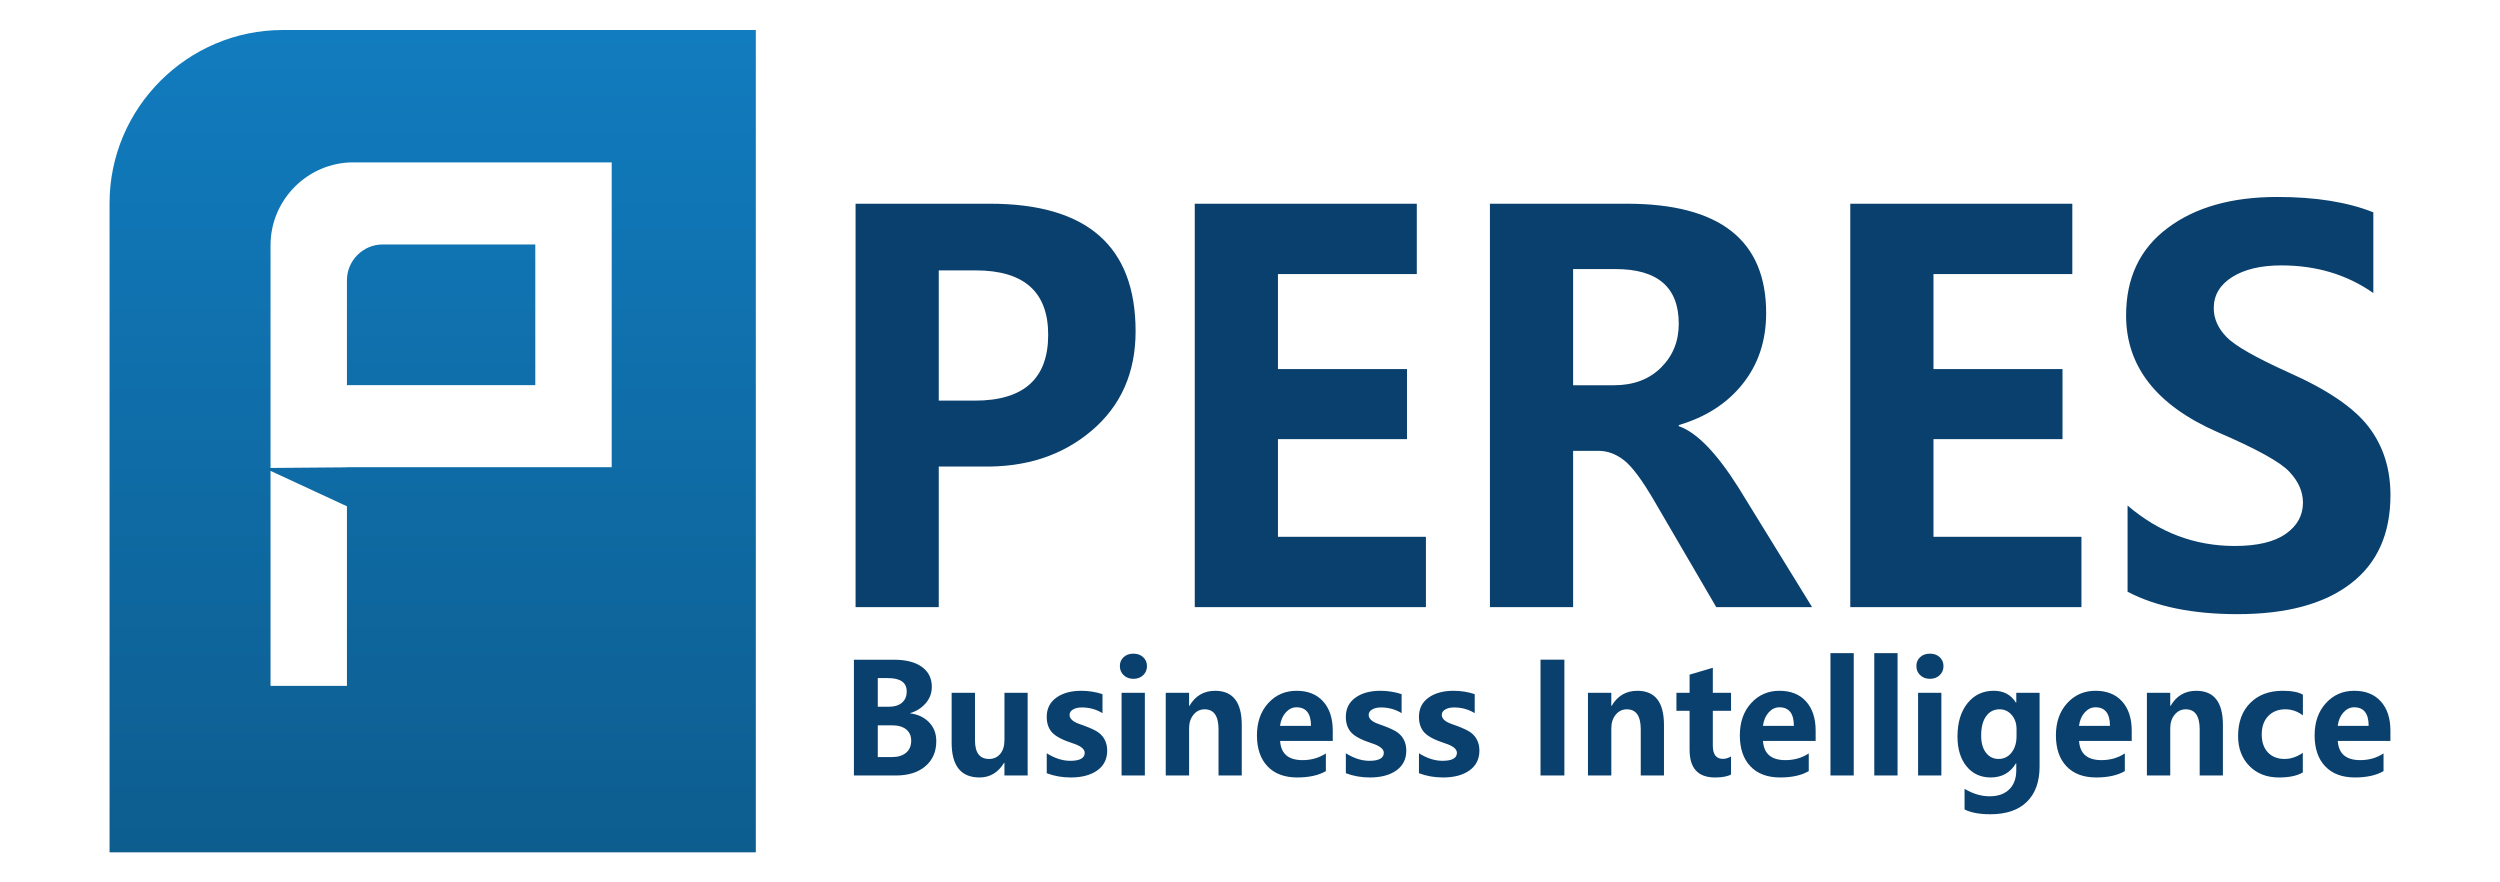<?xml version="1.0" encoding="UTF-8"?>
<!DOCTYPE svg PUBLIC "-//W3C//DTD SVG 1.1//EN" "http://www.w3.org/Graphics/SVG/1.1/DTD/svg11.dtd">
<!-- Creator: CorelDRAW -->
<svg xmlns="http://www.w3.org/2000/svg" xml:space="preserve" width="224.896mm" height="79.375mm" style="shape-rendering:geometricPrecision; text-rendering:geometricPrecision; image-rendering:optimizeQuality; fill-rule:evenodd; clip-rule:evenodd"
viewBox="0 0 224.896 79.375"
 xmlns:xlink="http://www.w3.org/1999/xlink">
 <defs>
  <style type="text/css">
   <![CDATA[
    .fil1 {fill:#0A406D;fill-rule:nonzero}
    .fil0 {fill:url(#id0)}
   ]]>
  </style>
  <linearGradient id="id0" gradientUnits="userSpaceOnUse" x1="38.924" y1="2.7" x2="38.924" y2="76.675">
   <stop offset="0" style="stop-color:#117CBF"/>
   <stop offset="1" style="stop-color:#0D5D8F"/>
  </linearGradient>
 </defs>
 <g id="Camada_x0020_1">
  <g id="_264003864">
   <path id="_264007224" class="fil0" d="M25.434 2.7l42.558 0 0 73.975 -58.137 0 0 -58.396c0,-8.568 7.01,-15.579 15.579,-15.579zm6.353 11.906l23.241 0 0 5.58 0 1.805 0 12.654 0 2.21 0 5.175 -22.709 0 -1.109 0 0 0.009 -6.873 0.057 0 -20.04c0,-4.098 3.353,-7.451 7.451,-7.451zm-0.577 30.939l0 16.156 -6.873 0 0 -19.341 6.873 3.185zm16.944 -23.554l-13.727 0c-1.769,0 -3.217,1.448 -3.217,3.217l0 9.436 16.944 0 0 -12.654z"/>
   <g>
    <path id="_264006168" class="fil1" d="M84.449 41.965l0 12.651 -7.483 0 0 -36.29 12.088 0c8.737,0 13.102,3.822 13.102,11.476 0,3.719 -1.315,6.701 -3.954,8.941 -2.639,2.239 -5.936,3.319 -9.898,3.223l-3.854 0zm0 -17.641l0 11.716 3.243 0c4.403,0 6.601,-1.975 6.601,-5.926 0,-3.862 -2.182,-5.79 -6.532,-5.79l-3.312 0zm43.824 30.292l-20.794 0 0 -36.29 19.974 0 0 6.326 -12.49 0 0 8.549 11.608 0 0 6.301 -11.608 0 0 8.789 13.311 0 0 6.326zm34.739 0l-8.621 0 -5.51 -9.444c-1.13,-1.951 -2.058,-3.207 -2.786,-3.767 -0.727,-0.568 -1.494,-0.848 -2.314,-0.848l-2.267 0 0 14.059 -7.483 0 0 -36.29 12.312 0c8.358,0 12.537,3.279 12.537,9.836 0,2.471 -0.697,4.59 -2.097,6.35 -1.393,1.767 -3.32,3.007 -5.765,3.727l0 0.096c1.617,0.56 3.405,2.407 5.371,5.526l6.624 10.756zm-21.498 -30.412l0 10.452 3.676 0c1.749,0 3.165,-0.528 4.226,-1.583 1.068,-1.056 1.602,-2.367 1.602,-3.95 0,-3.279 -1.896,-4.918 -5.696,-4.918l-3.807 0zm45.728 30.412l-20.794 0 0 -36.29 19.974 0 0 6.326 -12.49 0 0 8.549 11.608 0 0 6.301 -11.608 0 0 8.789 13.311 0 0 6.326zm4.148 -9.14c2.832,2.423 6.044,3.639 9.643,3.639 2.035,0 3.567,-0.368 4.597,-1.096 1.029,-0.728 1.54,-1.655 1.54,-2.799 0,-0.984 -0.402,-1.911 -1.223,-2.783 -0.813,-0.88 -2.972,-2.063 -6.462,-3.567 -5.487,-2.407 -8.226,-5.902 -8.226,-10.492 0,-3.375 1.238,-5.998 3.73,-7.861 2.484,-1.871 5.773,-2.799 9.875,-2.799 3.428,0 6.307,0.456 8.636,1.383l0 7.261c-2.36,-1.655 -5.115,-2.487 -8.273,-2.487 -1.85,0 -3.32,0.352 -4.426,1.048 -1.099,0.696 -1.656,1.623 -1.656,2.799 0,0.936 0.379,1.799 1.138,2.583 0.758,0.792 2.623,1.855 5.595,3.199 3.498,1.551 5.897,3.183 7.205,4.902 1.308,1.711 1.958,3.759 1.958,6.134 0,3.487 -1.192,6.142 -3.583,7.965 -2.384,1.831 -5.781,2.743 -10.176,2.743 -4.024,0 -7.321,-0.672 -9.89,-2.015l0 -7.757z"/>
    <path id="_264004416" class="fil1" d="M76.816 69.76l0 -10.413 3.58 0c1.097,0 1.943,0.216 2.536,0.645 0.595,0.431 0.893,1.026 0.893,1.788 0,0.567 -0.184,1.06 -0.553,1.487 -0.369,0.424 -0.833,0.718 -1.392,0.881l0 0.025c0.702,0.089 1.268,0.36 1.701,0.808 0.431,0.448 0.646,1.01 0.646,1.687 0,0.945 -0.324,1.698 -0.975,2.256 -0.65,0.558 -1.539,0.838 -2.667,0.838l-3.768 0zm2.147 -8.759l0 2.575 1.022 0c0.491,0 0.877,-0.122 1.159,-0.365 0.282,-0.241 0.422,-0.578 0.422,-1.014 0,-0.798 -0.564,-1.196 -1.692,-1.196l-0.91 0zm0 4.247l0 2.857 1.275 0c0.544,0 0.966,-0.129 1.272,-0.39 0.306,-0.259 0.46,-0.62 0.46,-1.081 0,-0.441 -0.153,-0.78 -0.455,-1.023 -0.304,-0.241 -0.735,-0.363 -1.295,-0.363l-1.257 0zm13.481 4.511l-2.087 0 0 -1.136 -0.033 0c-0.537,0.879 -1.272,1.317 -2.205,1.317 -1.674,0 -2.511,-1.044 -2.511,-3.132l0 -4.484 2.101 0 0 4.282c0,1.111 0.422,1.668 1.264,1.668 0.42,0 0.755,-0.154 1.008,-0.459 0.251,-0.305 0.378,-0.716 0.378,-1.237l0 -4.254 2.087 0 0 7.435zm1.719 -1.996c0.72,0.452 1.423,0.679 2.114,0.679 0.866,0 1.301,-0.241 1.301,-0.721 0,-0.34 -0.357,-0.624 -1.075,-0.854 -0.893,-0.287 -1.506,-0.606 -1.841,-0.957 -0.333,-0.353 -0.5,-0.828 -0.5,-1.43 0,-0.73 0.286,-1.303 0.857,-1.716 0.573,-0.415 1.323,-0.622 2.252,-0.622 0.659,0 1.295,0.101 1.907,0.301l0 1.71c-0.559,-0.342 -1.177,-0.512 -1.85,-0.512 -0.333,0 -0.602,0.062 -0.806,0.186 -0.204,0.122 -0.306,0.284 -0.306,0.486 0,0.34 0.304,0.617 0.913,0.826 0.651,0.225 1.139,0.429 1.466,0.613 0.329,0.184 0.577,0.424 0.748,0.725 0.171,0.301 0.258,0.649 0.258,1.042 0,0.766 -0.297,1.363 -0.89,1.785 -0.595,0.425 -1.388,0.636 -2.383,0.636 -0.779,0 -1.501,-0.129 -2.165,-0.383l0 -1.794zm6.577 -7.839c0,-0.333 0.113,-0.601 0.342,-0.81 0.227,-0.209 0.517,-0.312 0.875,-0.312 0.364,0 0.657,0.106 0.884,0.319 0.227,0.213 0.338,0.48 0.338,0.803 0,0.326 -0.113,0.599 -0.344,0.817 -0.229,0.218 -0.522,0.326 -0.877,0.326 -0.353,0 -0.644,-0.11 -0.873,-0.33 -0.231,-0.218 -0.344,-0.491 -0.344,-0.812zm0.155 9.835l0 -7.435 2.094 0 0 7.435 -2.094 0zm10.812 0l-2.09 0 0 -4.149c0,-1.2 -0.417,-1.801 -1.255,-1.801 -0.4,0 -0.731,0.161 -0.995,0.482 -0.264,0.319 -0.398,0.73 -0.398,1.225l0 4.243 -2.101 0 0 -7.435 2.101 0 0 1.182 0.027 0c0.524,-0.909 1.297,-1.363 2.316,-1.363 1.594,0 2.394,1.021 2.394,3.066l0 4.55zm8.185 -3.107l-4.737 0c0.073,1.152 0.746,1.728 2.016,1.728 0.793,0 1.494,-0.2 2.101,-0.604l0 1.593c-0.655,0.381 -1.512,0.571 -2.576,0.571 -1.144,0 -2.034,-0.333 -2.669,-1 -0.637,-0.668 -0.955,-1.599 -0.955,-2.79 0,-1.189 0.34,-2.152 1.015,-2.894 0.677,-0.744 1.528,-1.113 2.552,-1.113 1.019,0 1.816,0.319 2.389,0.957 0.575,0.638 0.864,1.517 0.864,2.632l0 0.92zm-1.958 -1.356c0,-1.113 -0.438,-1.668 -1.308,-1.668 -0.36,0 -0.679,0.154 -0.957,0.457 -0.278,0.305 -0.451,0.709 -0.52,1.212l2.785 0zm3.136 2.467c0.72,0.452 1.423,0.679 2.114,0.679 0.866,0 1.301,-0.241 1.301,-0.721 0,-0.34 -0.357,-0.624 -1.075,-0.854 -0.893,-0.287 -1.506,-0.606 -1.841,-0.957 -0.333,-0.353 -0.5,-0.828 -0.5,-1.43 0,-0.73 0.286,-1.303 0.857,-1.716 0.573,-0.415 1.323,-0.622 2.252,-0.622 0.659,0 1.295,0.101 1.907,0.301l0 1.71c-0.559,-0.342 -1.177,-0.512 -1.85,-0.512 -0.333,0 -0.602,0.062 -0.806,0.186 -0.204,0.122 -0.306,0.284 -0.306,0.486 0,0.34 0.304,0.617 0.913,0.826 0.651,0.225 1.139,0.429 1.466,0.613 0.329,0.184 0.577,0.424 0.748,0.725 0.171,0.301 0.258,0.649 0.258,1.042 0,0.766 -0.297,1.363 -0.89,1.785 -0.595,0.425 -1.388,0.636 -2.383,0.636 -0.779,0 -1.501,-0.129 -2.165,-0.383l0 -1.794zm6.577 0c0.72,0.452 1.423,0.679 2.114,0.679 0.866,0 1.301,-0.241 1.301,-0.721 0,-0.34 -0.357,-0.624 -1.075,-0.854 -0.893,-0.287 -1.506,-0.606 -1.841,-0.957 -0.333,-0.353 -0.5,-0.828 -0.5,-1.43 0,-0.73 0.286,-1.303 0.857,-1.716 0.573,-0.415 1.324,-0.622 2.252,-0.622 0.659,0 1.295,0.101 1.907,0.301l0 1.71c-0.56,-0.342 -1.177,-0.512 -1.85,-0.512 -0.333,0 -0.602,0.062 -0.806,0.186 -0.204,0.122 -0.306,0.284 -0.306,0.486 0,0.34 0.304,0.617 0.913,0.826 0.651,0.225 1.139,0.429 1.466,0.613 0.329,0.184 0.578,0.424 0.748,0.725 0.171,0.301 0.258,0.649 0.258,1.042 0,0.766 -0.298,1.363 -0.89,1.785 -0.595,0.425 -1.388,0.636 -2.383,0.636 -0.779,0 -1.501,-0.129 -2.165,-0.383l0 -1.794zm13.082 -8.417l0 10.413 -2.147 0 0 -10.413 2.147 0zm8.96 10.413l-2.09 0 0 -4.149c0,-1.2 -0.417,-1.801 -1.255,-1.801 -0.4,0 -0.731,0.161 -0.995,0.482 -0.264,0.319 -0.398,0.73 -0.398,1.225l0 4.243 -2.101 0 0 -7.435 2.101 0 0 1.182 0.027 0c0.524,-0.909 1.297,-1.363 2.316,-1.363 1.594,0 2.394,1.021 2.394,3.066l0 4.55zm6.031 -0.087c-0.318,0.179 -0.795,0.269 -1.439,0.269 -1.526,0 -2.289,-0.828 -2.289,-2.487l0 -3.509 -1.184 0 0 -1.62 1.184 0 0 -1.634 2.09 -0.62 0 2.253 1.639 0 0 1.62 -1.639 0 0 3.132c0,0.794 0.302,1.191 0.91,1.191 0.233,0 0.477,-0.073 0.728,-0.216l0 1.62zm7.612 -3.02l-4.737 0c0.073,1.152 0.746,1.728 2.016,1.728 0.793,0 1.494,-0.2 2.101,-0.604l0 1.593c-0.655,0.381 -1.512,0.571 -2.576,0.571 -1.144,0 -2.034,-0.333 -2.669,-1 -0.637,-0.668 -0.955,-1.599 -0.955,-2.79 0,-1.189 0.34,-2.152 1.015,-2.894 0.677,-0.744 1.528,-1.113 2.552,-1.113 1.019,0 1.816,0.319 2.389,0.957 0.575,0.638 0.864,1.517 0.864,2.632l0 0.92zm-1.958 -1.356c0,-1.113 -0.438,-1.668 -1.308,-1.668 -0.36,0 -0.679,0.154 -0.957,0.457 -0.278,0.305 -0.451,0.709 -0.52,1.212l2.785 0zm3.291 4.463l0 -11.005 2.094 0 0 11.005 -2.094 0zm3.942 0l0 -11.005 2.094 0 0 11.005 -2.094 0zm3.786 -9.835c0,-0.333 0.113,-0.601 0.342,-0.81 0.226,-0.209 0.517,-0.312 0.875,-0.312 0.364,0 0.657,0.106 0.884,0.319 0.226,0.213 0.338,0.48 0.338,0.803 0,0.326 -0.113,0.599 -0.344,0.817 -0.229,0.218 -0.522,0.326 -0.877,0.326 -0.353,0 -0.644,-0.11 -0.873,-0.33 -0.231,-0.218 -0.344,-0.491 -0.344,-0.812zm0.155 9.835l0 -7.435 2.094 0 0 7.435 -2.094 0zm10.93 -0.819c0,1.379 -0.382,2.444 -1.144,3.19 -0.759,0.746 -1.857,1.12 -3.289,1.12 -0.97,0 -1.743,-0.145 -2.316,-0.431l0 -1.857c0.746,0.45 1.499,0.672 2.258,0.672 0.751,0 1.337,-0.206 1.761,-0.622 0.422,-0.413 0.633,-0.989 0.633,-1.723l0 -0.62 -0.031 0c-0.508,0.849 -1.264,1.271 -2.265,1.271 -0.906,0 -1.632,-0.333 -2.176,-1 -0.544,-0.668 -0.817,-1.563 -0.817,-2.683 0,-1.251 0.302,-2.249 0.902,-2.997 0.602,-0.746 1.39,-1.118 2.365,-1.118 0.884,0 1.548,0.356 1.992,1.067l0.031 0 0 -0.886 2.096 0 0 6.616zm-2.076 -3.376c0,-0.493 -0.144,-0.909 -0.433,-1.248 -0.289,-0.337 -0.651,-0.507 -1.09,-0.507 -0.511,0 -0.915,0.209 -1.212,0.622 -0.298,0.415 -0.446,0.996 -0.446,1.744 0,0.652 0.144,1.163 0.431,1.537 0.286,0.374 0.664,0.562 1.137,0.562 0.477,0 0.866,-0.19 1.166,-0.571 0.3,-0.383 0.449,-0.876 0.449,-1.487l0 -0.652zm10.364 1.088l-4.737 0c0.073,1.152 0.746,1.728 2.016,1.728 0.793,0 1.494,-0.2 2.101,-0.604l0 1.593c-0.655,0.381 -1.512,0.571 -2.576,0.571 -1.144,0 -2.034,-0.333 -2.669,-1 -0.637,-0.668 -0.955,-1.599 -0.955,-2.79 0,-1.189 0.34,-2.152 1.015,-2.894 0.677,-0.744 1.528,-1.113 2.552,-1.113 1.019,0 1.816,0.319 2.389,0.957 0.575,0.638 0.864,1.517 0.864,2.632l0 0.92zm-1.958 -1.356c0,-1.113 -0.438,-1.668 -1.308,-1.668 -0.36,0 -0.679,0.154 -0.957,0.457 -0.278,0.305 -0.451,0.709 -0.52,1.212l2.785 0zm10.162 4.463l-2.09 0 0 -4.149c0,-1.2 -0.417,-1.801 -1.255,-1.801 -0.4,0 -0.731,0.161 -0.995,0.482 -0.264,0.319 -0.398,0.73 -0.398,1.225l0 4.243 -2.101 0 0 -7.435 2.101 0 0 1.182 0.027 0c0.524,-0.909 1.297,-1.363 2.316,-1.363 1.594,0 2.394,1.021 2.394,3.066l0 4.55zm7.188 -0.275c-0.502,0.305 -1.217,0.457 -2.145,0.457 -1.099,0 -1.985,-0.344 -2.663,-1.035 -0.675,-0.691 -1.015,-1.586 -1.015,-2.683 0,-1.264 0.364,-2.26 1.095,-2.988 0.728,-0.73 1.699,-1.092 2.913,-1.092 0.819,0 1.428,0.115 1.821,0.349l0 1.863c-0.48,-0.365 -1.006,-0.546 -1.575,-0.546 -0.642,0 -1.157,0.202 -1.543,0.606 -0.389,0.404 -0.584,0.957 -0.584,1.661 0,0.679 0.184,1.216 0.553,1.609 0.369,0.392 0.87,0.59 1.503,0.59 0.56,0 1.106,-0.186 1.639,-0.553l0 1.762zm7.881 -2.832l-4.737 0c0.073,1.152 0.746,1.728 2.016,1.728 0.793,0 1.494,-0.2 2.101,-0.604l0 1.593c-0.655,0.381 -1.512,0.571 -2.576,0.571 -1.144,0 -2.034,-0.333 -2.669,-1 -0.637,-0.668 -0.955,-1.599 -0.955,-2.79 0,-1.189 0.34,-2.152 1.015,-2.894 0.677,-0.744 1.528,-1.113 2.551,-1.113 1.019,0 1.816,0.319 2.389,0.957 0.575,0.638 0.864,1.517 0.864,2.632l0 0.92zm-1.959 -1.356c0,-1.113 -0.438,-1.668 -1.308,-1.668 -0.36,0 -0.679,0.154 -0.957,0.457 -0.278,0.305 -0.451,0.709 -0.52,1.212l2.785 0z"/>
   </g>
  </g>
 </g>
</svg>
